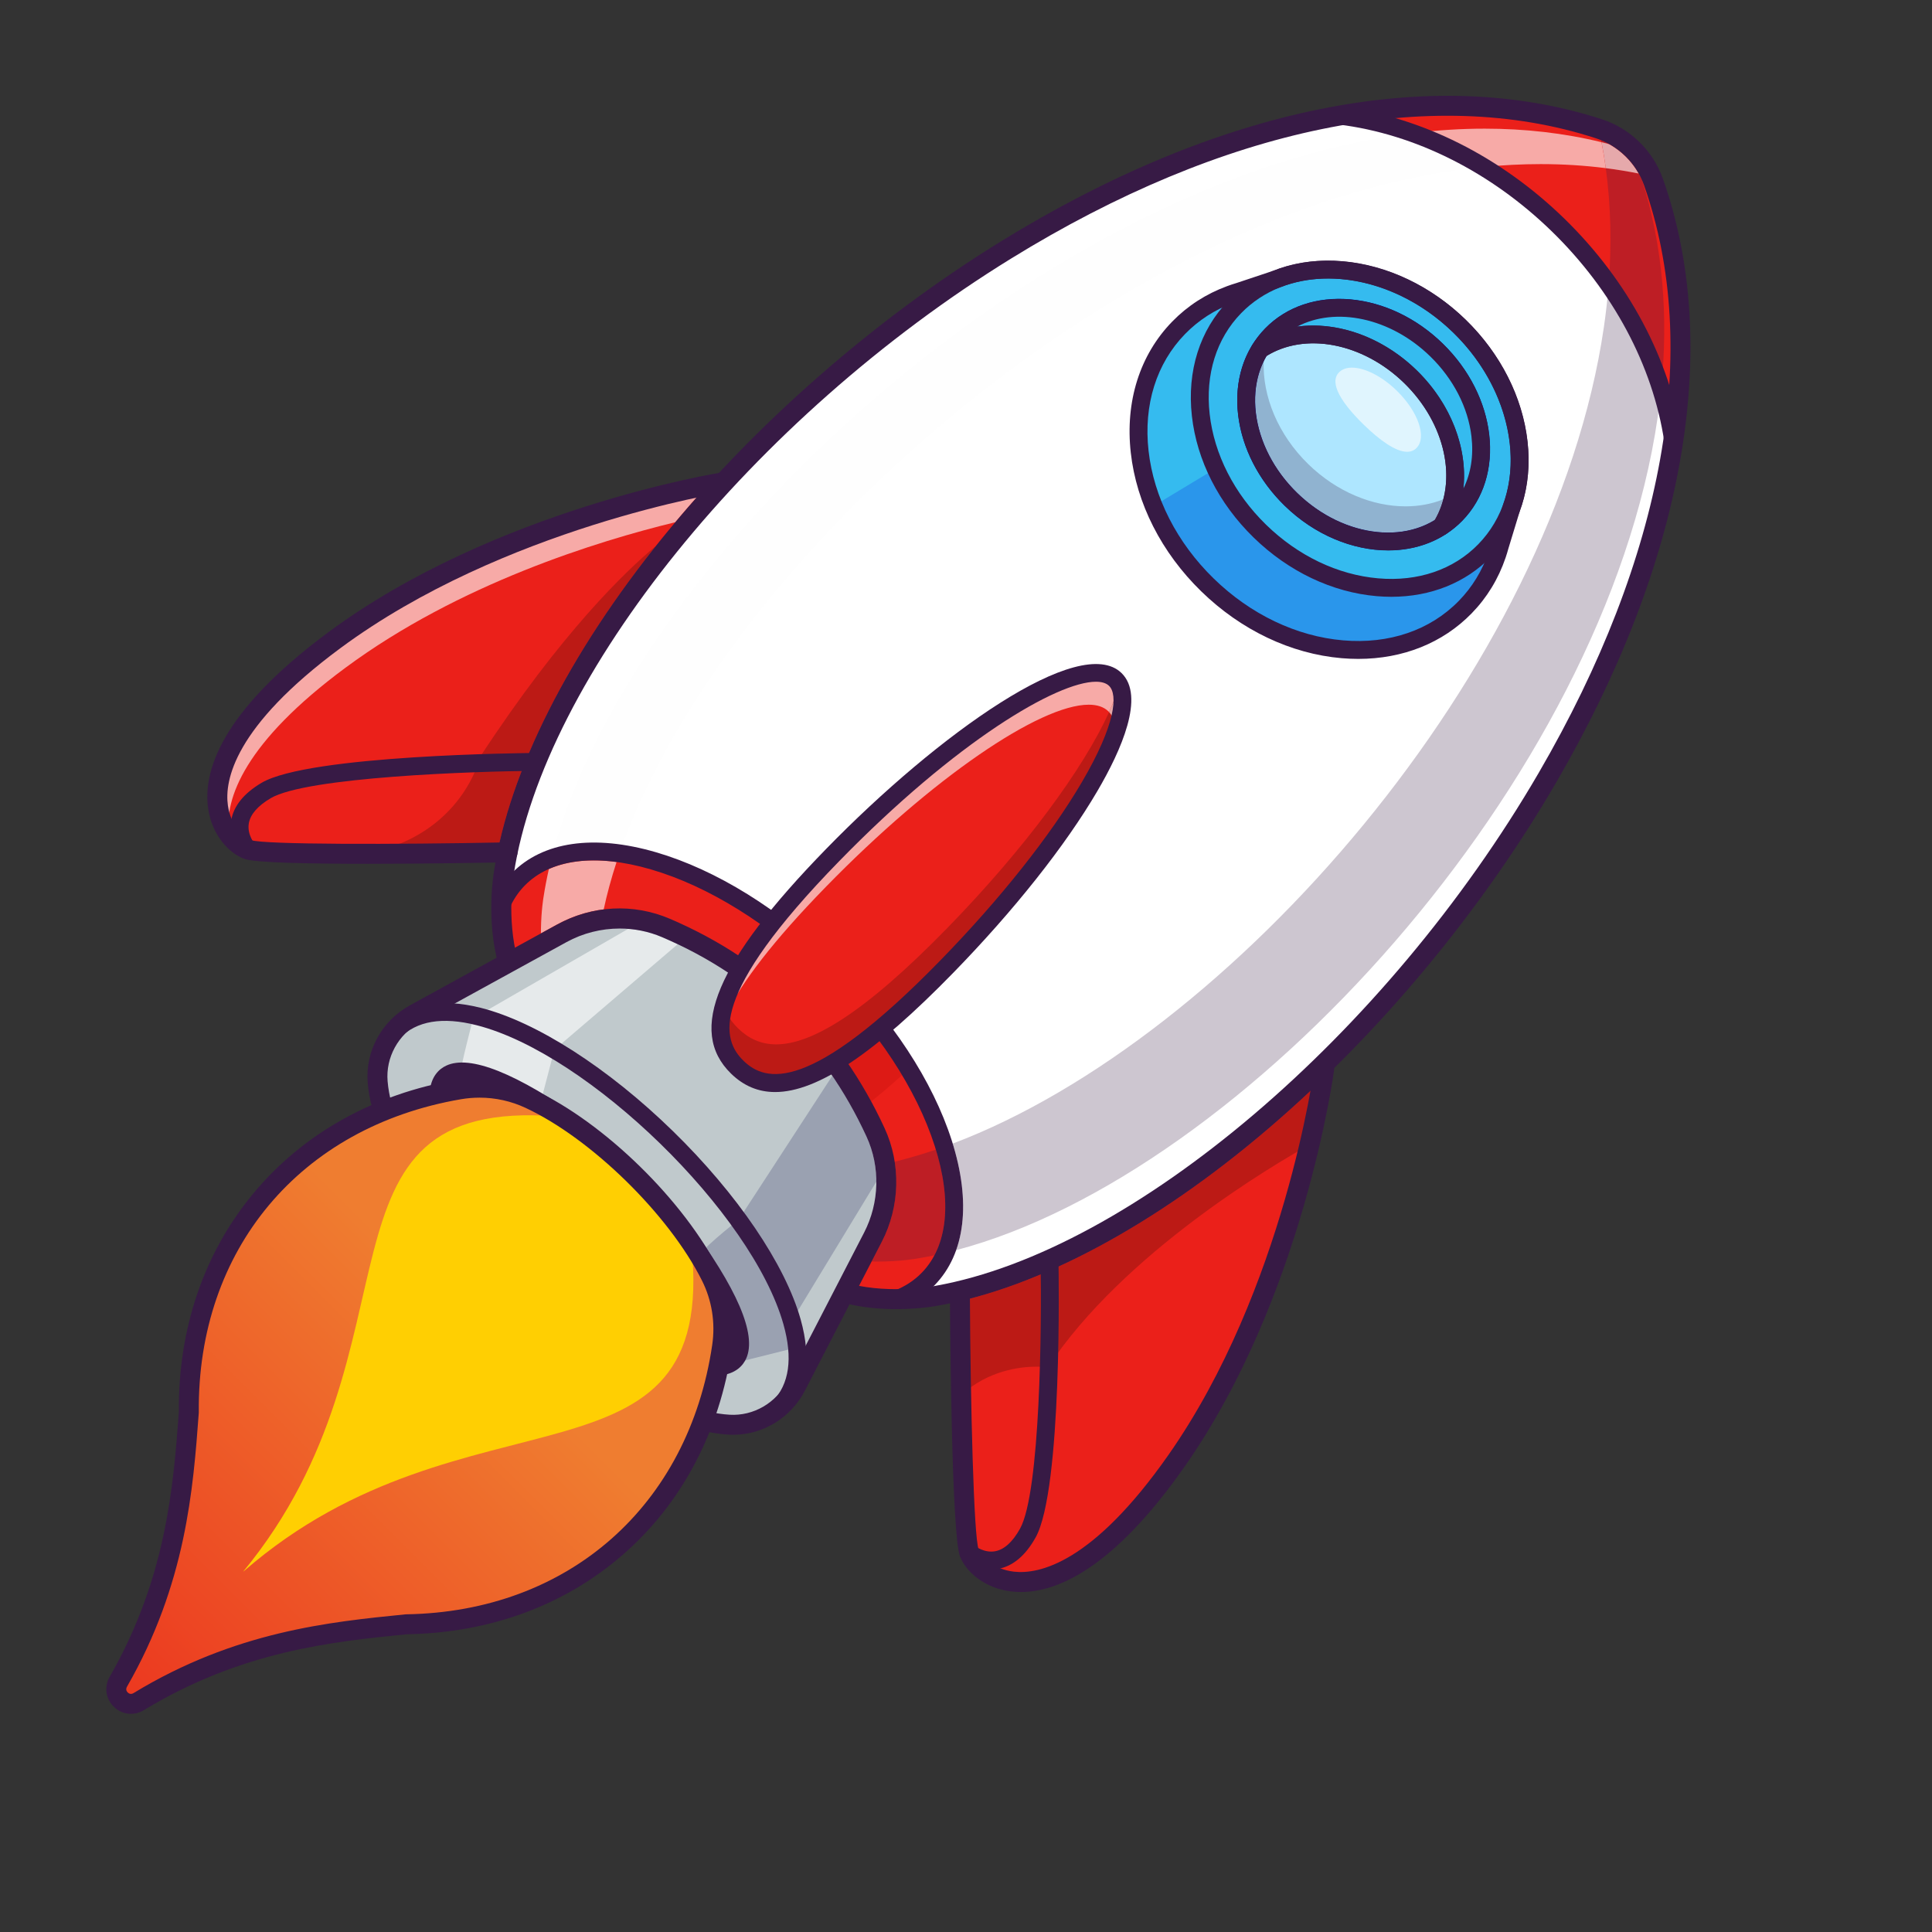 <svg width="4800" height="4800" viewBox="800 800 4000 4000" xmlns="http://www.w3.org/2000/svg" version="1.1" xmlns:xlink="http://www.w3.org/1999/xlink">
  <rect x="800" y="800" width="4000" height="4000" fill="#333333" stroke="none"/>
  <defs>
    <clipPath clipPathUnits="userSpaceOnUse" id="a">
      <path d="M11703.9 20794.3c1514.7 285 1786.1 1511.7 1786.1 1511.7 1267.9 1938.1 2270.9 2894.9 2734.2 3279.4-1307.7-1641.8-2174.2-3320-2467.2-4771.2-350-6.1-1221.7-19.7-2053.1-19.9"></path>
    </clipPath>
    <clipPath clipPathUnits="userSpaceOnUse" id="b">
      <path d="M17255.5 13125.7c-384.9-2613.9-2376-4285.7-4915.5-4325.5-1232.2-122.9-2635.97-273.9-4165.63-1203.9-202.77-123.2-435.31 103.5-317.24 309.3 890.65 1552.9 1005.84 2960 1097.35 4194.9-25.04 2542.8 1599.32 4577.5 4208.02 5025.8 373.1 64.1 757 13.7 1100-146.6 1070.5-500.2 2291.6-1710.2 2817.2-2755.5 170.5-339.1 231.1-722.9 175.8-1098.5z"></path>
    </clipPath>
    <linearGradient x1="0" y1="0" x2="1" y2="0" gradientUnits="userSpaceOnUse" gradientTransform="scale(10755.75 -10755.75) rotate(-44.848 -.378 -.93)" spreadMethod="pad" id="c">
      <stop style="stop-opacity:1;stop-color:#eb201a" offset="0"></stop>
      <stop style="stop-opacity:1;stop-color:#ef7d30" offset=".997"></stop>
      <stop style="stop-opacity:1;stop-color:#ef7d30" offset="1"></stop>
    </linearGradient>
  </defs>
  <path d="m17273.1 26576.8-595-1020.9-2762.1-4738.7s-1139.7-22.6-2212.1-22.9c-866.8-.2-1689.8 14.1-1831.62 66.4-437.5 161.6-1251.63 1335.6 1347.72 3258.4 2599.4 1923 6053.1 2457.7 6053.1 2457.7" style="fill:#eb201a;fill-opacity:1;fill-rule:nonzero;stroke:none" transform="matrix(.133 0 0 -.133 0 5333.333)"></path>
  <g clip-path="url(#a)" transform="matrix(.133 0 0 -.133 0 5333.333)">
    <path d="M11703.9 20794.3h4520.3v4791.1h-4520.3z" style="fill:#bc1a15;fill-opacity:1;fill-rule:nonzero;stroke:none"></path>
  </g>
  <path d="M9580.01 21096.6c-336.75 455.5-409.77 1505 1636.09 3019.7-2045.67-1514.7-1972.8-2564.2-1636.09-3019.7m1636.19 3019.7c1.2 1 2.5 1.9 3.8 2.8-1.3-.9-2.6-1.8-3.8-2.8" style="fill:#e9d5fe;fill-opacity:1;fill-rule:nonzero;stroke:none" transform="matrix(.133 0 0 -.133 0 5333.333)"></path>
  <path d="M9580.01 21096.6c-336.71 455.5-409.58 1505 1636.09 3019.7h.1c1.2 1 2.5 1.9 3.8 2.8 2189.2 1619.6 4984.6 2254.4 5812.2 2414.4-173.2-190.5-341.8-383.3-505-577.6-1202.6-291.8-3367.3-957.6-5136-2266.3-1557.44-1152-1889.36-2035.3-1811.19-2593" style="fill:#f7aaa7;fill-opacity:1;fill-rule:nonzero;stroke:none" transform="matrix(.133 0 0 -.133 0 5333.333)"></path>
  <path d="M24327.3 11341.8c-1856.1-2647.3-3050.4-1863.5-3223.2-1430.3-68.7 172.3-106.1 1372.1-125.8 2419.9-16.4 862-20.7 1621.5-20.7 1621.5l5672.2 3502.7s-62.2-483.7-237.3-1228c-293.1-1247.7-902.7-3227.3-2065.2-4885.8" style="fill:#eb201a;fill-opacity:1;fill-rule:nonzero;stroke:none" transform="matrix(.133 0 0 -.133 0 5333.333)"></path>
  <path d="M20964.3 12356.8c-11.9 630.9-17.5 1206.8-19.6 1470.3 4.6 1 9.2 2.1 13.7 3.2 1.9-243.8 7.2-821.4 19.1-1461.4-4.4-4-8.8-8-13.2-12.1" style="fill:#a074ff;fill-opacity:1;fill-rule:nonzero;stroke:none" transform="matrix(.133 0 0 -.133 0 5333.333)"></path>
  <path d="M20977.5 12368.9c-11.9 640-17.2 1217.6-19.1 1461.4 1474.8 345.2 3164.4 1288.3 4798.2 2683.7 279.3 238.5 555.1 488.5 826 748.5-34.7-210.8-99.1-563.4-204-1009.5-500.6-279.5-2875.9-1667.3-4050.9-3452.5 0 0-66 10.2-174.5 10.2-257 0-752.7-57.1-1175.7-441.8" style="fill:#bc1a15;fill-opacity:1;fill-rule:nonzero;stroke:none" transform="matrix(.133 0 0 -.133 0 5333.333)"></path>
  <path d="M20610.1 13916.8s-263.9-53.3-626.7-55c-54.9-.3-112.1.6-170.9 3.1-108.3 4.4-222.4 14.1-338.7 31.3-84.1 12.4-169.2 28.8-254.2 49.7l-5296.4 5163.4c-17.6 63.9-32.6 128.2-44.8 191.9-47.1 238.5-60.6 471.1-59.7 666.8.2 11.7.3 23.2.4 34.7l.1.1c3.9 293.1 39.5 495.4 39.5 495.4 684.2 4505.9 7067 10735 13012 11786.7 1394.2 246.6 2764.4 208.6 4031.5-203.2l2.6-.9c164.3-53.6 314.4-137.6 444.1-245.6 42.2-35.4 82.5-73.2 119.9-113.9 103.4-110.1 188.4-238.2 250.1-379.1 12.9-29.3 24.6-59.2 35.4-89.6 444.9-1256.8 518.3-2626.2 307.1-4027.2-899.8-5969.9-6964.3-12509.7-11451.3-13308.6" style="fill:#fff;fill-opacity:1;fill-rule:nonzero;stroke:none" transform="matrix(.133 0 0 -.133 0 5333.333)"></path>
  <path d="M27146.7 23202c-798 0-1658.2 344.3-2343.7 1012.5-377.1 367.6-657.7 790.7-837.1 1229.8-212.5 520.5-283.1 1063.5-204.4 1563.3 34-266 105.2-534.8 212.6-797.8 179.3-439.1 459.9-862.2 837-1229.8 685.5-668.2 1545.7-1012.5 2343.7-1012.5 636.1 0 1232.7 218.8 1669.3 666.8 229.3 235.2 394.2 512.7 496.9 815.3l.1-.1.4 1.5c15 44.4 28.8 89.3 41 134.9l183 600c39.6 108.9 69.8 221.6 90.6 337.2 56.6-383.2 25.1-761.2-98.3-1101.2l-183.4-601.5c-12.3-45.6-26-90.5-41.1-134.9l-.3-1.5-.2.1c-102.7-302.6-267.5-580.1-496.8-815.3-436.6-448-1033.2-666.8-1669.3-666.8" style="fill:#fff;fill-opacity:1;fill-rule:nonzero;stroke:none" transform="matrix(.133 0 0 -.133 0 5333.333)"></path>
  <path d="M20463.4 14175c-134.6-138-296.4-241.8-480-313.2-228.8-1.2-497 18.1-763.8 84.1l-5296.4 5163.4c-87.4 317.6-107.7 639.7-104.1 893.4l.1.1c64.8 147.1 151.9 278.8 263 392.8 914.1 937.5 3083.6 305.2 4845.6-1412.6 1761.9-1717.7 2449.5-3870.2 1535.6-4808" style="fill:#eb201a;fill-opacity:1;fill-rule:nonzero;stroke:none" transform="matrix(.133 0 0 -.133 0 5333.333)"></path>
  <path d="M20265 17543.5c-128.2 210.1-271.2 418.9-427.6 624.1 274.7 236.6 579.1 524.6 916.9 871.2 563.6 578.1 1062.7 1157.4 1474.9 1699.8.3.4.5.7.8 1 .9 1.3 1.7 2.3 2.6 3.5.6.8 1.2 1.5 1.7 2.3.6.8 1.3 1.6 1.9 2.4.8 1.1 1.5 2 2.3 3 .6.8 1.1 1.5 1.7 2.3.8 1.1 1.7 2.3 2.5 3.3.4.5.9 1.2 1.3 1.7.9 1.3 2 2.7 3 4 .3.4.6.7.9 1.2 2.6 3.4 5.2 6.8 7.8 10.3v.1c416.6 551.5 742.4 1064 954.2 1497.7-5.5-20.2-709.3-2580.2-2944.9-4727.9" style="fill:#fff;fill-opacity:1;fill-rule:nonzero;stroke:none" transform="matrix(.133 0 0 -.133 0 5333.333)"></path>
  <path d="M19577.5 16938.5c-125.5 231.5-262.1 452.2-409.5 661.8l106.5 123.2c110.4 77.9 226.6 166.2 349.3 265.5 159.9-210.5 305-424.5 433.6-639.7-153.2-139.4-313-276.6-479.9-410.8" style="fill:#dd1a15;fill-opacity:1;fill-rule:nonzero;stroke:none" transform="matrix(.133 0 0 -.133 0 5333.333)"></path>
  <path d="m32061.4 27225.4-.3-.1c-174.9 1168-782.8 2374-1789.9 3355.7-1007.2 981.9-2228.4 1558.9-3400.5 1703.9 1395.2 246.9 2766.4 208.6 4034.1-204.1 396.1-129.1 710.5-435.5 849.5-828.2 444.9-1256.8 518.3-2626.2 307.1-4027.2" style="fill:#eb201a;fill-opacity:1;fill-rule:nonzero;stroke:none" transform="matrix(.133 0 0 -.133 0 5333.333)"></path>
  <path d="M20899.4 14624.4c159.9 449.9 143.9 1017.6-53.4 1658.9 4323.1 1630.8 9362.4 7382.7 10137.1 12714.5 32.2 221.8 57 442.8 74.1 662.9 366.5-520.3 640.1-1074.2 816.9-1632.8-14.7-145.2-32.8-291-54-436.9-822-5657.7-6446.1-11788.7-10920.7-12966.6" style="fill:#cdc6d0;fill-opacity:1;fill-rule:nonzero;stroke:none" transform="matrix(.133 0 0 -.133 0 5333.333)"></path>
  <path d="M19680 14446.5h-17.9c-25.7.1-51.9.5-78.6 1.1l159.1 308c198.9 385.1 266.2 825 200.2 1245.5 211.2 51.6 425 114.5 640.9 188 203.1-667.1 193.4-1236.2-22.6-1644.8-87.9-18.3-175.4-34.7-262.2-49 0 0-259.3-48.8-618.9-48.8m12194.1 13581.4c-176.8 558.6-450.4 1112.5-816.9 1632.8 47.6 612.7 35.2 1217.4-45.2 1806.9 172.3-22 343.3-49.8 512.7-83.7 18.9-33.7 36.3-68.3 51.9-103.9 327.8-1031 411.2-2129.3 297.5-3252.1m-805.9 3812.3c-40.7 10.7-81.5 21.1-122.4 31.1l-6 31.2c44.1-18.2 87-39 128.4-62.3" style="fill:#be1e25;fill-opacity:1;fill-rule:nonzero;stroke:none" transform="matrix(.133 0 0 -.133 0 5333.333)"></path>
  <path d="M14642 20884.5c1226.6 4416 7208.6 10037.2 12793 11041 191.3 34.4 382 63.3 572.2 86.7 373.2-133.2 742.7-308.9 1100.3-526.4-266.2-26.3-533.7-63.9-802.3-112.2-5333.6-958.7-11029.8-6129.1-12599.2-10439-154.8 23.3-303.7 34.8-446 34.8-223.2 0-430.2-28.4-618-84.9m2464.9 4074.7c-.6 2.8-1.3 4.3-2.2 4.3-.2 0-.4 0-.7-.2l2.9-4.1" style="fill:#fefefe;fill-opacity:1;fill-rule:nonzero;stroke:none" transform="matrix(.133 0 0 -.133 0 5333.333)"></path>
  <path d="M14435.5 19555c0 24.1.1 47.7.5 70.7l.1.2c4.5 292.9 40.2 495.2 40.2 495.2 22 143.8 49.8 289.7 83.2 436.8 201 88.7 436.5 133.4 700.6 133.4 112.7 0 230.7-8.1 353.3-24.5-81.6-249.7-148.7-495.9-200.5-738-251-31.2-497.9-110.5-728.4-237.1l-249-136.7M31012 31467.6c-333.3 42.4-671.6 63-1013.5 63-294.6 0-591.8-15.3-891-44.8-357.6 217.5-727.1 393.2-1100.3 526.4 376.9 46.2 751.3 70.2 1121.3 70.2 620.3 0 1228.5-67.5 1817.3-211.1 25.8-133.7 47.8-268.4 66.2-403.7" style="fill:#f7aaa7;fill-opacity:1;fill-rule:nonzero;stroke:none" transform="matrix(.133 0 0 -.133 0 5333.333)"></path>
  <path d="M31524.7 31383.9c-169.4 33.9-340.4 61.7-512.7 83.7-18.4 135.3-40.4 270-66.2 403.7 40.9-10 81.7-20.4 122.4-31.1 190.5-107 349.3-265.6 456.5-456.3" style="fill:#e6a9ab;fill-opacity:1;fill-rule:nonzero;stroke:none" transform="matrix(.133 0 0 -.133 0 5333.333)"></path>
  <path d="m18407.9 12509.8 1196.7 2317.1c262.7 508.5 279.6 1110.5 40.1 1630.4-686.7 1490.4-1777.9 2547.9-3263.6 3182.8-523.9 223.9-1122.5 189.8-1621.9-84.5l-2289.3-1257.2c-381.9-209.7-611.8-622.9-575.9-1057.1 158.4-1914.5 3554-5224.6 5471.9-5334.2 435-24.8 842.1 215.6 1042 602.7" style="fill:#c0c9cc;fill-opacity:1;fill-rule:nonzero;stroke:none" transform="matrix(.133 0 0 -.133 0 5333.333)"></path>
  <path d="m17309.1 12831.8 176.9 632.3s-517.9 969.9-593.9 1030.2c-76 60.2 619.2 600.4 619.2 600.4l1460.1 2243.3c199.4-293.3 377-608.7 532.2-945.7 101.9-221.1 152.9-461.5 153.4-702.4l-1274.9-2097.6 39.8-482.1-1112.8-278.4" style="fill:#9aa1b1;fill-opacity:1;fill-rule:nonzero;stroke:none" transform="matrix(.133 0 0 -.133 0 5333.333)"></path>
  <path d="m14433.3 16935.7-170.8 44s-911.6 431.2-1050.5 431.2c-8 0-13.4-1.5-16-4.5-1.4-1.7-2.5-2.5-3.4-2.5-29.3 0 192 845 192 845l165.2 82.3 2244.3 1294.4c180.3-14 358.3-56.6 526-128.3 82.8-35.4 164.3-72.1 244.7-110.3l-1919.7-1642.3-211.8-809" style="fill:#e6eaeb;fill-opacity:1;fill-rule:nonzero;stroke:none" transform="matrix(.133 0 0 -.133 0 5333.333)"></path>
  <path d="M28824.1 24634.3c-984.4-1009.9-2781.2-855.1-4013 345.7-377.1 367.6-657.7 790.7-837 1229.8-406.4 995.1-293.9 2072.4 389.2 2773.1 229.2 235.2 502.5 407 802.4 517.4l-.1.1 1.5.6c43.9 16 88.4 30.8 133.3 44.2l597.1 198.8c866.9 339.8 2002 77.6 2838.5-737.8 836.5-815.5 1127.5-1943.5 809.9-2818.8l-183.4-601.5c-12.2-45.6-26-90.5-41-134.9l-.4-1.5-.1.1c-102.7-302.6-267.6-580.1-496.9-815.3" style="fill:#35bbef;fill-opacity:1;fill-rule:nonzero;stroke:none" transform="matrix(.133 0 0 -.133 0 5333.333)"></path>
  <path d="M27154.8 23967.5c-798 0-1658.2 344.3-2343.7 1012.5-377.1 367.6-657.7 790.7-837 1229.8h.2l965 581.9c156.9-347.9 387.2-681.4 687.9-974.6 410.5-400.1 892.8-667.1 1380.1-795 234.7-71.9 459.3-101.6 669.9-101.6 997.8 0 1685.3 665.4 1685.3 665.4-12.2-45.6-26-90.5-41-134.9l-.4-1.5-.1.1c-102.7-302.6-267.6-580.1-496.9-815.3-436.6-448-1033.2-666.8-1669.3-666.8" style="fill:#2a96eb;fill-opacity:1;fill-rule:nonzero;stroke:none" transform="matrix(.133 0 0 -.133 0 5333.333)"></path>
  <path d="M29126.5 25515.7c-858.5-880.6-2425.2-745.7-3499.3 301.4-1074.1 1047.1-1248.9 2609.9-390.5 3490.5 858.5 880.7 2425.2 745.7 3499.4-301.4 1074.1-1047.1 1248.9-2609.8 390.4-3490.5" style="fill:#35bbef;fill-opacity:1;fill-rule:nonzero;stroke:none" transform="matrix(.133 0 0 -.133 0 5333.333)"></path>
  <path d="M28452.8 25890.4c-650-424.8-1637.5-265.1-2342.5 422.2-705.1 687.4-890 1670.4-481.8 2331 650 425 1637.5 265.2 2342.6-422.1 705.1-687.3 889.9-1670.4 481.7-2331.1" style="fill:#aee6ff;fill-opacity:1;fill-rule:nonzero;stroke:none" transform="matrix(.133 0 0 -.133 0 5333.333)"></path>
  <path d="M27624.1 25795.2c-401.4 0-833.7 148.5-1208.9 436.8-71.6 55.1-141.1 115.3-207.8 180.3-187.6 182.9-337.2 388.9-445.8 604.2-103.3 205.6-170.2 422.7-196.1 642.1-30.7 260-1.1 504.7 84.3 719.1 11.2 28.2 23.5 56 36.8 83.3-19.1-542.1 219.8-1138.7 694.5-1601.5 444.2-432.9 1000.4-656.6 1513.6-656.6 206.4 0 405.7 36.2 588.1 109.4-29.6-113.1-73.6-221.3-132.4-322.1-11.7-7.2-23.4-14.2-35.3-21-204.3-116.7-441.7-174-691-174" style="fill:#90b3d0;fill-opacity:1;fill-rule:nonzero;stroke:none" transform="matrix(.133 0 0 -.133 0 5333.333)"></path>
  <path d="M26860.9 29154.8c-378.7 0-712.8-131.5-953.1-378-272.8-279.8-394.3-677-342.3-1118.2 53.3-452.2 281.3-894.9 641.8-1246.4 736.5-717.7 1800.2-825.1 2371.5-239.1 571.2 585.9 436.8 1646.6-299.6 2364.5-360.6 351.5-808.8 568.1-1262.3 609.9-52.7 4.9-104.8 7.3-156 7.3m763.7-3636.4c-549.5 0-1141.4 236.2-1611.6 694.5-406.1 395.9-663.2 897.7-724 1413.1-62 526.3 86.9 1004 419.5 1345.1 332.5 341.2 806.2 502.1 1334 453.6 516.7-47.6 1024.9-291.9 1431-687.8 846.3-825 982.9-2062.3 304.6-2758.2-301.5-309.2-713.9-460.3-1153.5-460.3" style="fill:#000072;fill-opacity:1;fill-rule:nonzero;stroke:none" transform="matrix(.133 0 0 -.133 0 5333.333)"></path>
  <path d="M28678.5 26076c-69.2-71-144.8-132.9-225.7-185.6 408.2 660.7 223.4 1643.8-481.7 2331.1s-1692.6 847.1-2342.6 422.1c50.6 82.3 110.5 159.4 179.7 230.4 625.8 641.9 1775.6 536 2568.2-236.7 792.7-772.7 927.9-1919.4 302.1-2561.3" style="fill:#ffcf02;fill-opacity:1;fill-rule:nonzero;stroke:none" transform="matrix(.133 0 0 -.133 0 5333.333)"></path>
  <path d="M28678.5 26076c-69.2-71-144.8-132.9-225.7-185.6 408.2 660.7 223.4 1643.8-481.7 2331.1s-1692.6 847.1-2342.6 422.1c50.6 82.3 110.5 159.4 179.7 230.4 625.8 641.9 1775.6 536 2568.2-236.7 792.7-772.7 927.9-1919.4 302.1-2561.3" style="fill:#35bbef;fill-opacity:1;fill-rule:nonzero;stroke:none" transform="matrix(.133 0 0 -.133 0 5333.333)"></path>
  <path d="M26456.4 29017.7c553.4 0 1145.3-241.7 1611.8-696.5 537.4-523.8 796.3-1221.2 726.9-1842.7 116.9 235.6 161.2 514.1 126 812.8-53.3 452.2-281.3 894.8-641.8 1246.3-621.5 605.8-1476 776.8-2071 463.3 81.4 11.2 164.4 16.8 248.1 16.8zm1996.4-3266.5c-35.4 0-70.5 13.5-97.3 39.6-46.6 45.6-55.4 117.3-21.1 172.8 381.9 618.1 188.3 1525.8-460.4 2158.3-648.9 632.4-1561.1 802.9-2169.4 405.2-54.6-35.6-126.5-28.6-173.2 16.8-46.7 45.4-55.6 117.2-21.4 172.7 56.2 91.4 123.1 177.1 198.5 254.5 678.4 695.9 1918.8 590.8 2765.1-234.2 406.1-395.9 663.2-897.7 724-1413 62-526.3-86.9-1004-419.5-1345.1-75.4-77.4-159.3-146.4-249.4-205-23.2-15.2-49.6-22.6-75.9-22.6" style="fill:#371a45;fill-opacity:1;fill-rule:nonzero;stroke:none" transform="matrix(.133 0 0 -.133 0 5333.333)"></path>
  <path d="M28452.8 25890.4h.4-.4m-2721.9 2653.4c-360.3-617.3-163-1508.1 476.5-2131.5 639.5-623.4 1535-797.9 2143-422.1 360.3 617.4 163 1508.3-476.5 2131.7-639.5 623.3-1535 797.9-2143 421.9m1894-3027.3c-553.3 0-1145.2 241.7-1611.8 696.5-741.3 722.7-952.9 1775.6-503 2503.8 10.7 17.4 25.1 32.2 42.2 43.3 716.4 468.3 1774.6 283.8 2515.9-438.9 741.4-722.7 952.9-1775.8 503-2503.9-10.8-17.4-25.2-32.2-42.3-43.4-265.5-173.6-578.1-257.4-904-257.4" style="fill:#371a45;fill-opacity:1;fill-rule:nonzero;stroke:none" transform="matrix(.133 0 0 -.133 0 5333.333)"></path>
  <path d="M27919.6 27052.3c-176.6 0-424.6 177.2-676.3 422.6-333.4 325-547.1 646.4-383.9 813.8 48.7 49.9 118.7 73.6 201.8 73.6 195.4 0 463.3-130.9 697.2-358.9 333.4-325 471.3-724.1 308.1-891.5-39.9-41-89.7-59.6-146.9-59.6" style="fill:#e0f5fe;fill-opacity:1;fill-rule:nonzero;stroke:none" transform="matrix(.133 0 0 -.133 0 5333.333)"></path>
  <path d="m25936 29610.2-591.6-197c-46.7-14.1-88.8-28.1-129.2-42.9l-5.1-1.8c-285.1-105.1-537.7-267.9-747.1-482.8-446.5-458-648.4-1103.4-568.6-1817.2 81-724.2 441.1-1430.5 1013.9-1988.9 572.8-558.3 1288-900.3 2014-962.8 715.7-61.6 1355.7 156.7 1802.2 614.7 209.5 214.9 365.8 471.5 464.7 762.8l.2.6.5 1.4c13.6 40.2 26.6 82.9 38.4 126.1l184.5 605.6c.7 2.3 1.5 4.6 2.3 6.9 307 846.1-4.9 1919.8-776.2 2671.7-771.3 751.9-1852.5 1036.4-2690.5 707.8-4.1-1.6-8.2-3-12.4-4.2zm1222.7-5782c-85.7 0-172.5 3.7-260.2 11.2-790 68-1565.8 437.7-2184.5 1040.9-618.8 603.2-1008.1 1369.3-1096.2 2157.2-89.3 798.3 140.1 1523.7 645.9 2042.6 238.6 244.7 525.9 430.1 853.8 550.8 47.3 17.4 94.8 33.2 142.9 47.6l592 197.3c937.2 364.1 2134.2 55.3 2980.8-769.9 847.2-825.9 1186.5-2015.9 844.8-2962.5l-182.3-598.1c-12.1-44.7-26.8-92.8-42.4-139l-.5-1.5c-112.3-330.8-290.3-622.7-528.9-867.6-450.4-462-1069.9-709-1765.2-709" style="fill:#371a45;fill-opacity:1;fill-rule:nonzero;stroke:none" transform="matrix(.133 0 0 -.133 0 5333.333)"></path>
  <path d="M26690 29750c-535.8 0-1010.8-188-1353.6-539.6-385.5-395.5-559.9-953.1-490.8-1570.2 70.1-627.3 382.2-1239.4 878.7-1723.4 496.6-484.1 1116.4-780.4 1745.4-834.6 618.8-53.8 1171.6 135.2 1557.2 530.7 385.5 395.5 559.8 953.1 490.8 1570.2-70.2 627.4-382.3 1239.4-878.8 1723.5-496.5 484-1116.3 780.4-1745.3 834.5-68.7 6-136.6 8.9-203.6 8.9zm984.3-4955.1c-75.3 0-151.4 3.3-228.5 10-692.9 59.6-1373.3 383.7-1915.7 912.6-542.5 528.8-883.9 1200.6-961.2 1891.8-78.4 701.5 123.3 1339.1 568.2 1795.5 444.9 456.3 1077.3 674.3 1780.4 613.7 692.9-59.7 1373.2-383.8 1915.7-912.6s883.8-1200.7 961.1-1891.9c78.5-701.4-123.3-1339.1-568.1-1795.4-396.1-406.3-940.9-623.7-1551.9-623.7" style="fill:#371a45;fill-opacity:1;fill-rule:nonzero;stroke:none" transform="matrix(.133 0 0 -.133 0 5333.333)"></path>
  <path d="M19966.3 13706c-235.3 0-509.5 21.3-784 89.2-83.2 20.7-133.9 104.9-113.3 188.1 20.6 83.3 104.7 133.8 188.1 113.4 647.9-160.6 1315.5-29 1322.2-27.6 3065.5 545.8 7012.1 3903.1 9387.5 7983.5 1956.7 3361.1 2539.5 6610.1 1641.1 9148.2-122.2 345.2-403 619-751.2 732.3-2560.2 833.5-5793.2 168-9103.4-1873.7-4018.6-2478.7-7274.2-6509.5-7741.1-9584.4-1.7-10.2-115.6-683.5 60.7-1324.7 22.8-82.6-25.8-168.1-108.5-190.8-82.6-22.9-168.1 25.7-190.9 108.5-195.4 710.3-73.1 1427-67.8 1457.2 235.5 1550.6 1165.4 3392.9 2618.1 5184.2 1429.1 1762.3 3299.4 3401 5266.4 4614.3 3389.2 2090.4 6714.3 2766.9 9362.6 1904.7 439.4-143 793.7-488.4 947.9-924 929.4-2625.6 337.8-5966.7-1665.5-9408.1-1162.8-1997.3-2753.3-3908.8-4478.6-5382.3-1753.6-1497.8-3571.7-2474.5-5119.3-2750-16.3-3.3-293.5-58-671-58" style="fill:#371a45;fill-opacity:1;fill-rule:nonzero;stroke:none" transform="matrix(.133 0 0 -.133 0 5333.333)"></path>
  <path d="M15661 19630.8c-285.4 0-571.6-71-827-211.2l-2289.4-1257.3c-331.8-182.2-526.4-538.7-495.8-908.2 151.9-1835.8 3486.8-5086.8 5326-5192 369.9-21.3 721.5 182.6 895.2 518.9l137.9-71.3-137.9 71.3 1196.7 2317.1c240 464.9 253.9 1023.4 36.9 1494.2-664 1441.3-1735.1 2486-3183.5 3105-208.9 89.3-433.8 133.5-659.1 133.5m1766.3-7880.7c-23.3 0-46.7.7-70.3 2-1988.3 113.7-5453.5 3491.6-5617.8 5476.4-40.6 491.5 216.8 964.8 655.9 1206l2289.4 1257.2c548.1 301.1 1188.7 334.3 1757.6 91.2 1521.4-650.2 2646.3-1747.2 3343.6-3260.7 256.7-556.9 240.5-1217.4-43.1-1766.6l-1196.7-2317.1c-218.9-423.8-652.6-688.4-1118.6-688.4" style="fill:#371a45;fill-opacity:1;fill-rule:nonzero;stroke:none" transform="matrix(.133 0 0 -.133 0 5333.333)"></path>
  <g clip-path="url(#b)" transform="matrix(.133 0 0 -.133 0 5333.333)">
    <path d="M17255.5 13125.7c-384.9-2613.9-2376-4285.7-4915.5-4325.5-1232.2-122.9-2635.97-273.9-4165.63-1203.9-202.77-123.2-435.31 103.5-317.24 309.3 890.65 1552.9 1005.84 2960 1097.35 4194.9-25.04 2542.8 1599.32 4577.5 4208.02 5025.8 373.1 64.1 757 13.7 1100-146.6 1070.5-500.2 2291.6-1710.2 2817.2-2755.5 170.5-339.1 231.1-722.9 175.8-1098.5" style="fill:url(#c);fill-opacity:1;fill-rule:nonzero;stroke:none"></path>
  </g>
  <path d="M18140.2 12032.3c-35 0-70.1 13.1-97.1 39.5-55.1 53.7-56.2 141.7-2.5 196.8 261.8 268.6 319 673.1 169.9 1202.3-487.7 1731.7-3031.3 4211.2-4774.8 4654.6-532.8 135.6-935.7 68-1197.5-200.6-53.7-55-141.8-56.1-196.8-2.5-55.1 53.7-56.2 141.8-2.6 196.9 331.5 340.1 838.3 435.6 1465.5 276 862.8-219.4 1978-935.5 2983.3-1915.4 1005.3-980 1749.5-2076.7 1990.9-2933.5 175.4-622.9 92.9-1132-238.6-1472.1-27.3-28-63.5-42-99.7-42m1843.3 1690.2c-44.9 0-89.1 21.8-115.9 62-42.7 64-25.4 150.3 38.5 193 8.4 5.5 17.5 10.3 26.9 14 167.7 65.2 312.6 159.6 430.7 280.7 404.4 414.9 476.4 1115.2 202.8 1972-283.2 886.8-899.7 1824-1735.9 2639.2-836.1 815.1-1788.8 1407.4-2682.5 1668-863.4 251.7-1561.7 161.9-1966.1-253-97.4-99.9-176.6-218.2-235.4-351.7-5.3-11.9-12.2-23-20.5-33-49.2-59.1-137-67.1-196.1-17.9-50.1 41.8-63.5 111.4-36.2 167.6 72.1 162.2 169.3 306.6 288.8 429.3 479.7 492 1276.5 607.8 2243.4 325.9 936.7-273 1930.7-889.5 2798.9-1735.9 868.3-846.4 1509.9-1824.4 1806.8-2753.8 306.4-959.5 211-1758.9-268.7-2251-145.5-149.2-322.6-265.2-526.5-344.9-17.1-7-35.1-10.5-53-10.5" style="fill:#371a45;fill-opacity:1;fill-rule:nonzero;stroke:none" transform="matrix(.133 0 0 -.133 0 5333.333)"></path>
  <path d="m9818.85 9633.9-18.84-14.3c2908.89 3525.7 876.09 7396.4 4876.79 7086.9 866.7-441.4 1513.9-1188.2 2102.3-2016.8 411.3-3991.7-3510-2058.1-6960.25-5055.8" style="fill:#ffcf02;fill-opacity:1;fill-rule:nonzero;stroke:none" transform="matrix(.133 0 0 -.133 0 5333.333)"></path>
  <path d="M20754.3 19038.8c-1939.5-1989.6-2770.7-2045.5-3262-1566.6-491.3 478.9-456.6 1311.3 1482.9 3300.9 1939.5 1989.5 3910 3214.2 4401.3 2735.2 491.3-478.9-682.7-2480-2622.2-4469.5" style="fill:#eb201a;fill-opacity:1;fill-rule:nonzero;stroke:none" transform="matrix(.133 0 0 -.133 0 5333.333)"></path>
  <path d="M22229.2 20738.6c.3.4.5.7.8 1-.3-.3-.5-.6-.8-1m3.4 4.5c.5.7 1.2 1.6 1.7 2.3-.5-.8-1.1-1.5-1.7-2.3m7.6 10c.9 1.2 1.6 2.2 2.5 3.3-.8-1-1.7-2.2-2.5-3.3m3.8 5c1 1.3 1.9 2.6 3 4-1-1.3-2.1-2.7-3-4m3.9 5.2c2.6 3.4 5.2 6.9 7.8 10.3-2.6-3.5-5.2-6.9-7.8-10.3m962 1508.1v.1c69.6 142.4 126.8 276.4 171 400.4-44.2-124.1-101.4-258-171-400.5m-954.2-1497.7c416.6 551.5 742.4 1064.1 954.2 1497.8v-.1c-211.8-433.7-537.6-946.2-954.2-1497.7" style="fill:#fff;fill-opacity:1;fill-rule:nonzero;stroke:none" transform="matrix(.133 0 0 -.133 0 5333.333)"></path>
  <path d="M18085.6 17222.6c-248.1 0-437.7 98-593.3 249.6-162.2 158.2-267.3 355.1-264.9 619.7 27.2 70.5 60 144.5 98.7 222.2 45.1-88.3 106-166.3 178.2-236.7 155.6-151.7 345.2-249.7 593.4-249.7 535.5 0 1343.3 456.5 2668.8 1816.1 1206.1 1237.4 2116.2 2479.2 2513.7 3356.6 71-76.5 103.3-187.7 100.7-328.5-44.2-124-101.4-258-171-400.4-211.8-433.7-537.6-946.3-954.2-1497.8v-.1c-2.6-3.4-5.2-6.9-7.8-10.3l-.9-1.2c-1.1-1.4-2-2.7-3-4-.5-.6-.9-1.1-1.3-1.7-.9-1.1-1.6-2.1-2.5-3.3-.6-.7-1.2-1.5-1.7-2.3-.8-1-1.5-1.9-2.3-3-.6-.7-1.3-1.7-1.9-2.4-.5-.7-1.2-1.6-1.7-2.3-.9-1.1-1.7-2.3-2.6-3.5-.3-.3-.5-.6-.8-1-412.3-542.5-911.3-1121.6-1475-1699.9-1325.3-1359.5-2133.1-1816.1-2668.6-1816.1" style="fill:#bc1a15;fill-opacity:1;fill-rule:nonzero;stroke:none" transform="matrix(.133 0 0 -.133 0 5333.333)"></path>
  <path d="M23380.8 22671.9h.1c7.4 20.9 14.5 41.6 21.2 62 0 .1 0 .1.1.2.3 1.1.6 2.1 1 3.2.1.2.1.4.2.6.3.8.6 1.7.8 2.5.2.5.3.8.4 1.3.2.6.4 1.3.7 1.9.2.6.3 1.2.5 1.8.2.4.3.8.4 1.3.3.7.6 1.6.8 2.3 0 .2.1.4.2.5 18.4 57.3 33.8 112.4 46 164.8-17.7-75.7-41.9-156.7-72.4-242.4m72.4 242.4c.5 2.1 1 4.2 1.5 6.4-.5-2.1-1-4.3-1.5-6.4m1.6 6.8c.2 1.1.4 2 .6 3l-.6-3m.7 3.4c.2.8.4 1.5.6 2.3-.2-.8-.4-1.5-.6-2.3m.8 3.3c.2.8.4 1.6.5 2.5-.1-.9-.3-1.7-.5-2.5m.8 3.6c.1.6.2 1.1.4 1.7-.2-.6-.3-1.2-.4-1.7m.8 3.8c.1.3.2.8.3 1.1-.1-.4-.2-.7-.3-1.1m.7 2.8v.2-.2m.8 3.9c0 .1 0 .2.1.3-.1-.1-.1-.2-.1-.3" style="fill:#fefefe;fill-opacity:1;fill-rule:nonzero;stroke:none" transform="matrix(.133 0 0 -.133 0 5333.333)"></path>
  <path d="M17227.4 18091.8c4.7 535.7 449.2 1349 1747.8 2681.2 1655.4 1698.2 3333.4 2839 4094.9 2839 130.7 0 234.4-33.6 306.4-103.7 114.9-112 138.7-307.2 83-566.1-.1-.1-.1-.2-.1-.3-.3-1.3-.5-2.5-.8-3.7v-.2c-.2-.5-.3-1.1-.4-1.7-.1-.3-.2-.8-.3-1.1-.1-.7-.3-1.4-.4-2.1-.2-.6-.3-1.1-.4-1.7-.1-.4-.2-.8-.3-1.1-.1-.9-.3-1.7-.5-2.5-.1-.3-.2-.6-.2-1-.2-.8-.4-1.5-.6-2.3 0-.1 0-.3-.1-.4-.2-1-.4-1.9-.6-3-.1-.1-.1-.3-.1-.4-.5-2.2-1-4.3-1.5-6.4-12.2-52.4-27.6-107.5-46-164.8 93.6 291.5 108.4 522.3 32.3 672.2-36.9-128.3-90.4-269.3-159.3-421.3-3.5 3.8-7.2 7.5-10.9 11.1-71.9 70.2-175.7 103.8-306.3 103.8-761.5 0-2439.5-1140.9-4095-2839.1-819.1-840.2-1298.5-1474.1-1541.9-1962.1-18.1 35.5-33.7 72.6-46.4 111.6-34.9-122.2-51.4-232.9-52.3-333.8v-.1m6174.7 4642.1s0 .2.1.2c-.1-.1-.1-.1-.1-.2m1.1 3.4c.1.2.1.4.2.6-.1-.2-.1-.4-.2-.6m1 3.1c.2.5.3.9.4 1.3-.1-.5-.2-.8-.4-1.3m1.1 3.2c.2.7.3 1.1.5 1.8-.2-.6-.3-1.2-.5-1.8m.9 3.1c.3.8.5 1.5.8 2.3-.2-.7-.5-1.6-.8-2.3" style="fill:#f7aaa7;fill-opacity:1;fill-rule:nonzero;stroke:none" transform="matrix(.133 0 0 -.133 0 5333.333)"></path>
  <path d="M23380.9 22671.9c7.4 20.9 14.5 41.6 21.2 62-6.7-20.4-13.8-41.1-21.2-62m21.3 62.2c.3 1 .7 2.2 1 3.2-.4-1.1-.7-2.1-1-3.2m1.2 3.8c.3.8.5 1.7.8 2.5-.2-.8-.5-1.7-.8-2.5m1.2 3.8c.2.6.5 1.3.7 1.9-.3-.6-.5-1.3-.7-1.9m1.2 3.7c.2.4.3.8.4 1.3-.1-.5-.2-.9-.4-1.3m1.2 3.6c.1.2.1.3.2.5-.1-.1-.2-.3-.2-.5" style="fill:#fefefe;fill-opacity:1;fill-rule:nonzero;stroke:none" transform="matrix(.133 0 0 -.133 0 5333.333)"></path>
  <path d="M17227.4 18091.9c.9 100.9 17.4 211.6 52.3 333.8 12.7-39 28.3-76.1 46.4-111.6-38.7-77.7-71.5-151.7-98.7-222.2m6153.5 4580c2.6 140.8-29.7 252-100.7 328.5 68.9 152 122.4 293 159.3 421.3 76.1-149.9 61.3-380.7-32.3-672.2-.1-.2-.1-.3-.2-.5-.3-.8-.5-1.5-.8-2.3-.1-.5-.2-.9-.4-1.3-.2-.7-.3-1.1-.5-1.8-.2-.6-.5-1.3-.7-1.9-.1-.4-.2-.8-.4-1.3-.3-.8-.5-1.7-.8-2.5-.1-.2-.1-.4-.2-.6-.3-1-.7-2.2-1-3.2-.1 0-.1-.2-.1-.2-6.7-20.4-13.8-41.1-21.2-62" style="fill:#e5a7a5;fill-opacity:1;fill-rule:nonzero;stroke:none" transform="matrix(.133 0 0 -.133 0 5333.333)"></path>
  <path d="M23075 23472.8c-598.8 0-2165.4-914.8-4000.1-2796.9-2039.5-2092-1824.5-2773.5-1485.4-3104 339-330.5 1025.7-528 3065.1 1564 930.4 954.4 1712.5 1939.8 2202.3 2774.6 525.6 895.9 562.9 1361.3 422.5 1498.2-43.8 42.6-112.8 64.1-204.4 64.1zm-4994.1-6387.3c-263.8 0-490.3 96.6-685.7 287-684.2 667-227.6 1745.7 1480.3 3497.7 1749.6 1794.7 3955.8 3364 4598.2 2737.8 369-359.8-1.2-1198.3-376.7-1838.4-500.8-853.6-1297.4-1858-2243-2828-1220.1-1251.6-2113.1-1856.1-2773.1-1856.1m-825.4-3959.8h.5zm-3774.7 3872.6c-97.1 0-194.7-8.3-292-25-2502.8-430.1-4103.96-2342.2-4079.03-4871.3.04-4.3-.1-8.6-.42-13-87.69-1183-196.83-2655.4-1117.53-4260.7-24.93-43.5-3.17-74.8 12.01-89.6 15.16-14.7 47.07-35.6 89.87-9.7 1581.28 961.4 3050.4 1107.9 4230.9 1225.7 4.3.5 8.6.7 12.9.8 2525 39.5 4395.1 1685.3 4764.4 4192.8 51.1 347.2-4.6 695.1-161 1006.2-516.8 1027.8-1722.2 2207-2744.2 2684.6-225.8 105.5-469.1 159.2-715.9 159.2zm-5427.21-9592c-96.75 0-192.02 37.4-266.55 110.1-127.42 124.2-153.4 311.7-64.6 466.4 883.93 1541.2 991.43 2972.2 1076.73 4122.7-11.35 1293.2 386.91 2466.1 1151.95 3392.2 777.38 941.1 1878.78 1557.2 3185.08 1781.6 407.4 70.1 819.7 15.1 1192-158.9 1094.7-511.5 2337.2-1726.6 2890.2-2826.4 185.2-368.4 251.2-780.3 190.7-1190.9-192.8-1309.1-781.2-2423.4-1701.6-3222.7-905.9-786.6-2067.2-1213.7-3358.5-1235.4-1148.1-114.5-2575.86-258.4-4093.97-1181.4-63.31-38.4-132.76-57.3-201.44-57.3" style="fill:#371a45;fill-opacity:1;fill-rule:nonzero;stroke:none" transform="matrix(.133 0 0 -.133 0 5333.333)"></path>
  <path d="M15034.2 16379.3c-27.7 0-55.7 8.3-80.1 25.5-1080.1 762.4-1677.1 933.1-1875.9 839.2-23.9-11.4-87.6-41.6-98.2-191.9-5.4-76.7-72-134.2-148.7-129-76.6 5.4-134.4 71.9-129 148.6 18.3 258.3 149.7 373 256.6 423.8 370.2 175.5 1095.4-114.9 2155.7-863.2 62.8-44.4 77.8-131.3 33.4-194-27.1-38.4-70.1-59-113.8-59m2167.3-3707.4c-70.9 0-131.5 54-138.4 125.9-7.3 76.5 48.7 144.5 125.2 151.9 150 14.4 178.5 78.8 189.3 103.1 89.1 200.9-97 793.5-886.7 1853.8-45.9 61.7-33.1 148.9 28.5 194.8 61.6 45.9 148.9 33.2 194.8-28.5 775.1-1040.8 1083.9-1758.5 917.9-2133-48-108.2-159.3-242.5-417.1-267.3-4.5-.4-9-.7-13.5-.7M32061 27086.2c-67.8 0-127.2 49.5-137.5 118.6-177.6 1186.2-798.9 2349.9-1749.5 3276.5-950.8 926.8-2129.9 1518.3-3320.3 1665.4-35.1 4.4-67.2 21.9-89.9 49-49.2 59.1-41.3 146.9 17.8 196.1 32.2 27 73.1 36.8 111.5 30.5 1248.6-155.6 2482.6-774 3475.2-1741.7 993.9-968.8 1644-2188.6 1830.5-3434.6 11.4-76.1-41-146.9-117-158.3-7-1-14-1.5-20.8-1.5m-20330-6447.9c-896.5 0-1750.02 16.7-1912.64 76.8-236.94 87.6-502.93 364.8-563.01 786.8-79.76 560.1 180.32 1490.5 1872.25 2742.2 2600 1923.4 6086.8 2480.7 6121.7 2486.2 84.6 12.8 164-45 177.2-129.7 13.1-84.8-44.9-164.1-129.7-177.3-34.2-5.3-3447.4-552-5984.4-2428.9-1651.71-1221.9-1805.15-2058.7-1749.61-2448.7 44.68-313.7 241.7-494.4 363.24-539.3 204.67-69.3 2206.97-69.3 3986.87-34.1 85.4 1.9 156.6-66.4 158.3-152.1 1.7-85.8-66.4-156.6-152.2-158.3-316.5-6.3-1274.6-23.6-2188-23.6" style="fill:#371a45;fill-opacity:1;fill-rule:nonzero;stroke:none" transform="matrix(.133 0 0 -.133 0 5333.333)"></path>
  <path d="M9871.63 20721.8c-38.74 0-77.25 16.2-104.66 47.8-8.3 9.6-202.74 238.2-153.79 540 36.77 226.6 195.68 424.6 472.42 588.8 736.9 437.1 4127.3 464.6 4271.3 465.5h.9c76.5 0 138.7-61.7 139.2-138.2.5-76.9-61.4-139.6-138.3-140.1-959.7-6.4-3572.9-95.5-4131.1-426.7-201.2-119.3-315.34-251-339.22-391.3-29.32-172.4 88.5-315.1 89.7-316.5 49.12-58.6 42.22-146.2-15.95-195.8-26.29-22.5-58.49-33.5-90.5-33.5M21908.1 9302.7c-51.6 0-100.7 3-147.3 8.5-423.4 49.3-707.3 308.1-800.9 542.7-129.7 325.2-154.1 3470.7-157.7 4098-.5 85.8 68.6 155.7 154.4 156.2h.9c85.3 0 154.8-69 155.2-154.4 10.2-1780.2 61.3-3781.9 135.8-3985.1 47.9-120 233.5-312.3 548.2-349 391.6-45.2 1224 129.1 2403.4 1811.4 1811.6 2584.1 2271.2 6010.1 2275.6 6044.5 11 85 88.7 145.4 173.9 134.1 85-11 145.1-88.8 134.1-173.8-4.5-35.1-472.8-3534.9-2329.3-6183.1-1107.9-1580.3-1976.4-1950-2546.3-1950" style="fill:#371a45;fill-opacity:1;fill-rule:nonzero;stroke:none" transform="matrix(.133 0 0 -.133 0 5333.333)"></path>
  <path d="M21445.9 9653.4c-243.9 0-421.6 143.5-430.2 150.5-59.3 48.9-67.9 136.6-19 195.9 48.6 59.2 135.7 67.9 195.1 19.8 4.1-3.3 148.8-115.1 318.6-81.6 139.7 27.5 268.5 144.9 382.6 349.1 316.8 566.4 339.3 3181 321.2 4140.6-1.4 76.9 59.7 140.3 136.6 141.8h2.6c75.7 0 137.7-60.6 139.1-136.5 2.7-144 61.7-3534-356.5-4281.8-157-280.8-351-444.7-576.5-487.2-39.1-7.4-77.1-10.6-113.6-10.6" style="fill:#371a45;fill-opacity:1;fill-rule:nonzero;stroke:none" transform="matrix(.133 0 0 -.133 0 5333.333)"></path>
  <path d="m17106.9 24959.2-2.9 4.1c.3.2.5.2.7.2.9 0 1.6-1.5 2.2-4.3" style="fill:#cbcbfe;fill-opacity:1;fill-rule:nonzero;stroke:none" transform="matrix(.133 0 0 -.133 0 5333.333)"></path>
</svg>